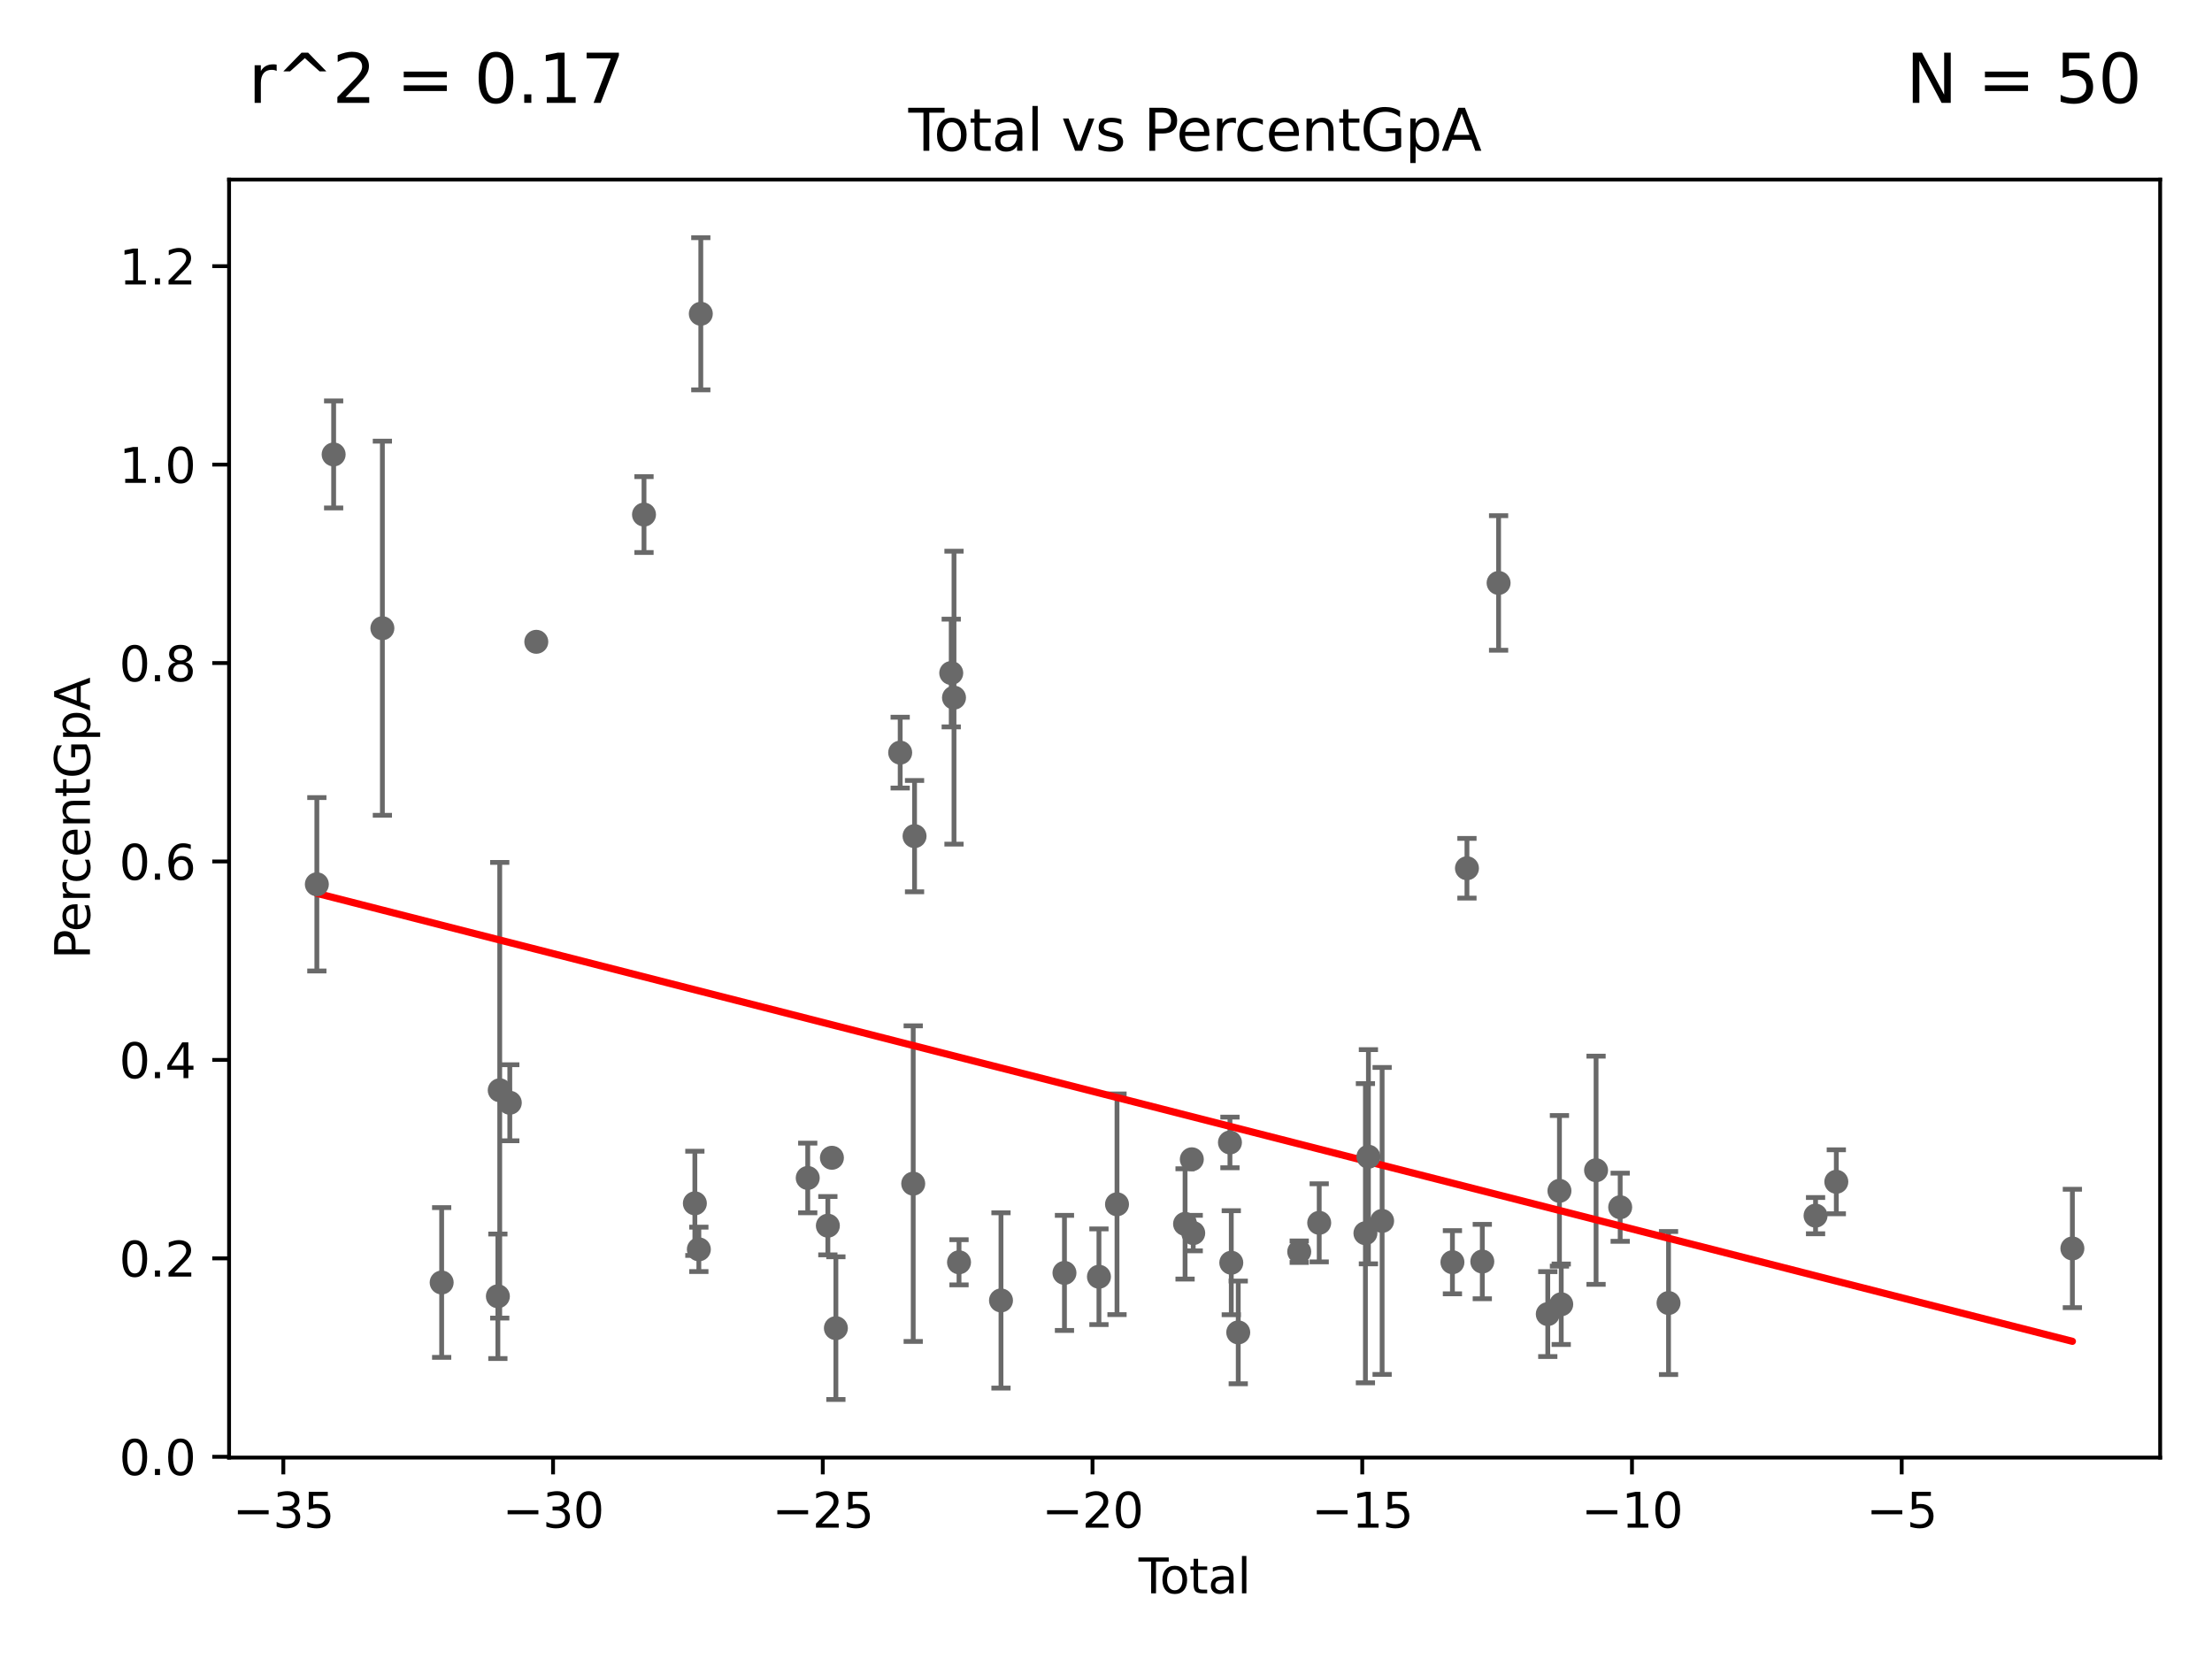 <?xml version="1.0" encoding="utf-8" standalone="no"?>
<!DOCTYPE svg PUBLIC "-//W3C//DTD SVG 1.1//EN"
  "http://www.w3.org/Graphics/SVG/1.1/DTD/svg11.dtd">
<svg xmlns:xlink="http://www.w3.org/1999/xlink" width="460.8pt" height="345.6pt" viewBox="0 0 460.8 345.6" xmlns="http://www.w3.org/2000/svg" version="1.1">
 <defs>
  <style type="text/css">*{stroke-linejoin: round; stroke-linecap: butt}</style>
 </defs>
 <g id="figure_1">
  <g id="patch_1">
   <path d="M 0 345.6 
L 460.8 345.6 
L 460.8 0 
L 0 0 
z
" style="fill: #ffffff"/>
  </g>
  <g id="axes_1">
   <g id="patch_2">
    <path d="M 47.72 303.64 
L 450 303.64 
L 450 37.411 
L 47.72 37.411 
z
" style="fill: #ffffff"/>
   </g>
   <g id="PathCollection_1">
    <defs>
     <path id="mdef4ebae3e" d="M 0 1.118 
C 0.297 1.118 0.581 1 0.791 0.791 
C 1 0.581 1.118 0.297 1.118 0 
C 1.118 -0.297 1 -0.581 0.791 -0.791 
C 0.581 -1 0.297 -1.118 0 -1.118 
C -0.297 -1.118 -0.581 -1 -0.791 -0.791 
C -1 -0.581 -1.118 -0.297 -1.118 0 
C -1.118 0.297 -1 0.581 -0.791 0.791 
C -0.581 1 -0.297 1.118 0 1.118 
z
" style="stroke: #696969"/>
    </defs>
    <g clip-path="url(#pac0cbb15b1)">
     <use xlink:href="#mdef4ebae3e" x="322.432" y="273.75" style="fill: #696969; stroke: #696969"/>
     <use xlink:href="#mdef4ebae3e" x="221.748" y="265.169" style="fill: #696969; stroke: #696969"/>
     <use xlink:href="#mdef4ebae3e" x="312.186" y="121.441" style="fill: #696969; stroke: #696969"/>
     <use xlink:href="#mdef4ebae3e" x="284.442" y="256.903" style="fill: #696969; stroke: #696969"/>
     <use xlink:href="#mdef4ebae3e" x="144.753" y="250.677" style="fill: #696969; stroke: #696969"/>
     <use xlink:href="#mdef4ebae3e" x="145.584" y="260.263" style="fill: #696969; stroke: #696969"/>
     <use xlink:href="#mdef4ebae3e" x="145.991" y="65.364" style="fill: #696969; stroke: #696969"/>
     <use xlink:href="#mdef4ebae3e" x="208.524" y="270.904" style="fill: #696969; stroke: #696969"/>
     <use xlink:href="#mdef4ebae3e" x="168.265" y="245.392" style="fill: #696969; stroke: #696969"/>
     <use xlink:href="#mdef4ebae3e" x="172.458" y="255.333" style="fill: #696969; stroke: #696969"/>
     <use xlink:href="#mdef4ebae3e" x="173.303" y="241.186" style="fill: #696969; stroke: #696969"/>
     <use xlink:href="#mdef4ebae3e" x="134.158" y="107.196" style="fill: #696969; stroke: #696969"/>
     <use xlink:href="#mdef4ebae3e" x="308.79" y="262.803" style="fill: #696969; stroke: #696969"/>
     <use xlink:href="#mdef4ebae3e" x="305.593" y="180.873" style="fill: #696969; stroke: #696969"/>
     <use xlink:href="#mdef4ebae3e" x="302.568" y="262.945" style="fill: #696969; stroke: #696969"/>
     <use xlink:href="#mdef4ebae3e" x="285.066" y="240.969" style="fill: #696969; stroke: #696969"/>
     <use xlink:href="#mdef4ebae3e" x="199.782" y="262.959" style="fill: #696969; stroke: #696969"/>
     <use xlink:href="#mdef4ebae3e" x="198.736" y="145.334" style="fill: #696969; stroke: #696969"/>
     <use xlink:href="#mdef4ebae3e" x="287.922" y="254.343" style="fill: #696969; stroke: #696969"/>
     <use xlink:href="#mdef4ebae3e" x="187.524" y="156.787" style="fill: #696969; stroke: #696969"/>
     <use xlink:href="#mdef4ebae3e" x="382.538" y="246.189" style="fill: #696969; stroke: #696969"/>
     <use xlink:href="#mdef4ebae3e" x="190.24" y="246.575" style="fill: #696969; stroke: #696969"/>
     <use xlink:href="#mdef4ebae3e" x="378.214" y="253.242" style="fill: #696969; stroke: #696969"/>
     <use xlink:href="#mdef4ebae3e" x="174.131" y="276.678" style="fill: #696969; stroke: #696969"/>
     <use xlink:href="#mdef4ebae3e" x="190.518" y="174.179" style="fill: #696969; stroke: #696969"/>
     <use xlink:href="#mdef4ebae3e" x="347.586" y="271.443" style="fill: #696969; stroke: #696969"/>
     <use xlink:href="#mdef4ebae3e" x="248.276" y="241.5" style="fill: #696969; stroke: #696969"/>
     <use xlink:href="#mdef4ebae3e" x="257.949" y="277.564" style="fill: #696969; stroke: #696969"/>
     <use xlink:href="#mdef4ebae3e" x="324.862" y="248.076" style="fill: #696969; stroke: #696969"/>
     <use xlink:href="#mdef4ebae3e" x="256.499" y="263.048" style="fill: #696969; stroke: #696969"/>
     <use xlink:href="#mdef4ebae3e" x="256.221" y="237.994" style="fill: #696969; stroke: #696969"/>
     <use xlink:href="#mdef4ebae3e" x="431.715" y="260.076" style="fill: #696969; stroke: #696969"/>
     <use xlink:href="#mdef4ebae3e" x="325.234" y="271.701" style="fill: #696969; stroke: #696969"/>
     <use xlink:href="#mdef4ebae3e" x="332.49" y="243.784" style="fill: #696969; stroke: #696969"/>
     <use xlink:href="#mdef4ebae3e" x="248.571" y="256.878" style="fill: #696969; stroke: #696969"/>
     <use xlink:href="#mdef4ebae3e" x="66.005" y="184.212" style="fill: #696969; stroke: #696969"/>
     <use xlink:href="#mdef4ebae3e" x="69.504" y="94.67" style="fill: #696969; stroke: #696969"/>
     <use xlink:href="#mdef4ebae3e" x="228.931" y="265.968" style="fill: #696969; stroke: #696969"/>
     <use xlink:href="#mdef4ebae3e" x="198.16" y="140.203" style="fill: #696969; stroke: #696969"/>
     <use xlink:href="#mdef4ebae3e" x="246.872" y="254.963" style="fill: #696969; stroke: #696969"/>
     <use xlink:href="#mdef4ebae3e" x="92.007" y="267.169" style="fill: #696969; stroke: #696969"/>
     <use xlink:href="#mdef4ebae3e" x="270.653" y="260.752" style="fill: #696969; stroke: #696969"/>
     <use xlink:href="#mdef4ebae3e" x="103.717" y="270.041" style="fill: #696969; stroke: #696969"/>
     <use xlink:href="#mdef4ebae3e" x="104.104" y="227.122" style="fill: #696969; stroke: #696969"/>
     <use xlink:href="#mdef4ebae3e" x="106.199" y="229.725" style="fill: #696969; stroke: #696969"/>
     <use xlink:href="#mdef4ebae3e" x="111.72" y="133.699" style="fill: #696969; stroke: #696969"/>
     <use xlink:href="#mdef4ebae3e" x="232.693" y="250.875" style="fill: #696969; stroke: #696969"/>
     <use xlink:href="#mdef4ebae3e" x="274.815" y="254.737" style="fill: #696969; stroke: #696969"/>
     <use xlink:href="#mdef4ebae3e" x="337.514" y="251.489" style="fill: #696969; stroke: #696969"/>
     <use xlink:href="#mdef4ebae3e" x="79.657" y="130.869" style="fill: #696969; stroke: #696969"/>
    </g>
   </g>
   <g id="matplotlib.axis_1">
    <g id="xtick_1">
     <g id="line2d_1">
      <defs>
       <path id="m2ced46c4ae" d="M 0 0 
L 0 3.5 
" style="stroke: #000000; stroke-width: 0.8"/>
      </defs>
      <g>
       <use xlink:href="#m2ced46c4ae" x="59.022" y="303.64" style="stroke: #000000; stroke-width: 0.8"/>
      </g>
     </g>
     <g id="text_1">
      <!-- −35 -->
      <g transform="translate(48.47 318.238)scale(0.1 -0.1)">
       <defs>
        <path id="DejaVuSans-2212" d="M 678 2272 
L 4684 2272 
L 4684 1741 
L 678 1741 
L 678 2272 
z
" transform="scale(0.016)"/>
        <path id="DejaVuSans-33" d="M 2597 2516 
Q 3050 2419 3304 2112 
Q 3559 1806 3559 1356 
Q 3559 666 3084 287 
Q 2609 -91 1734 -91 
Q 1441 -91 1130 -33 
Q 819 25 488 141 
L 488 750 
Q 750 597 1062 519 
Q 1375 441 1716 441 
Q 2309 441 2620 675 
Q 2931 909 2931 1356 
Q 2931 1769 2642 2001 
Q 2353 2234 1838 2234 
L 1294 2234 
L 1294 2753 
L 1863 2753 
Q 2328 2753 2575 2939 
Q 2822 3125 2822 3475 
Q 2822 3834 2567 4026 
Q 2313 4219 1838 4219 
Q 1578 4219 1281 4162 
Q 984 4106 628 3988 
L 628 4550 
Q 988 4650 1302 4700 
Q 1616 4750 1894 4750 
Q 2613 4750 3031 4423 
Q 3450 4097 3450 3541 
Q 3450 3153 3228 2886 
Q 3006 2619 2597 2516 
z
" transform="scale(0.016)"/>
        <path id="DejaVuSans-35" d="M 691 4666 
L 3169 4666 
L 3169 4134 
L 1269 4134 
L 1269 2991 
Q 1406 3038 1543 3061 
Q 1681 3084 1819 3084 
Q 2600 3084 3056 2656 
Q 3513 2228 3513 1497 
Q 3513 744 3044 326 
Q 2575 -91 1722 -91 
Q 1428 -91 1123 -41 
Q 819 9 494 109 
L 494 744 
Q 775 591 1075 516 
Q 1375 441 1709 441 
Q 2250 441 2565 725 
Q 2881 1009 2881 1497 
Q 2881 1984 2565 2268 
Q 2250 2553 1709 2553 
Q 1456 2553 1204 2497 
Q 953 2441 691 2322 
L 691 4666 
z
" transform="scale(0.016)"/>
       </defs>
       <use xlink:href="#DejaVuSans-2212"/>
       <use xlink:href="#DejaVuSans-33" x="83.789"/>
       <use xlink:href="#DejaVuSans-35" x="147.412"/>
      </g>
     </g>
    </g>
    <g id="xtick_2">
     <g id="line2d_2">
      <g>
       <use xlink:href="#m2ced46c4ae" x="115.212" y="303.64" style="stroke: #000000; stroke-width: 0.8"/>
      </g>
     </g>
     <g id="text_2">
      <!-- −30 -->
      <g transform="translate(104.66 318.238)scale(0.1 -0.1)">
       <defs>
        <path id="DejaVuSans-30" d="M 2034 4250 
Q 1547 4250 1301 3770 
Q 1056 3291 1056 2328 
Q 1056 1369 1301 889 
Q 1547 409 2034 409 
Q 2525 409 2770 889 
Q 3016 1369 3016 2328 
Q 3016 3291 2770 3770 
Q 2525 4250 2034 4250 
z
M 2034 4750 
Q 2819 4750 3233 4129 
Q 3647 3509 3647 2328 
Q 3647 1150 3233 529 
Q 2819 -91 2034 -91 
Q 1250 -91 836 529 
Q 422 1150 422 2328 
Q 422 3509 836 4129 
Q 1250 4750 2034 4750 
z
" transform="scale(0.016)"/>
       </defs>
       <use xlink:href="#DejaVuSans-2212"/>
       <use xlink:href="#DejaVuSans-33" x="83.789"/>
       <use xlink:href="#DejaVuSans-30" x="147.412"/>
      </g>
     </g>
    </g>
    <g id="xtick_3">
     <g id="line2d_3">
      <g>
       <use xlink:href="#m2ced46c4ae" x="171.402" y="303.64" style="stroke: #000000; stroke-width: 0.8"/>
      </g>
     </g>
     <g id="text_3">
      <!-- −25 -->
      <g transform="translate(160.85 318.238)scale(0.1 -0.1)">
       <defs>
        <path id="DejaVuSans-32" d="M 1228 531 
L 3431 531 
L 3431 0 
L 469 0 
L 469 531 
Q 828 903 1448 1529 
Q 2069 2156 2228 2338 
Q 2531 2678 2651 2914 
Q 2772 3150 2772 3378 
Q 2772 3750 2511 3984 
Q 2250 4219 1831 4219 
Q 1534 4219 1204 4116 
Q 875 4013 500 3803 
L 500 4441 
Q 881 4594 1212 4672 
Q 1544 4750 1819 4750 
Q 2544 4750 2975 4387 
Q 3406 4025 3406 3419 
Q 3406 3131 3298 2873 
Q 3191 2616 2906 2266 
Q 2828 2175 2409 1742 
Q 1991 1309 1228 531 
z
" transform="scale(0.016)"/>
       </defs>
       <use xlink:href="#DejaVuSans-2212"/>
       <use xlink:href="#DejaVuSans-32" x="83.789"/>
       <use xlink:href="#DejaVuSans-35" x="147.412"/>
      </g>
     </g>
    </g>
    <g id="xtick_4">
     <g id="line2d_4">
      <g>
       <use xlink:href="#m2ced46c4ae" x="227.592" y="303.64" style="stroke: #000000; stroke-width: 0.8"/>
      </g>
     </g>
     <g id="text_4">
      <!-- −20 -->
      <g transform="translate(217.039 318.238)scale(0.1 -0.1)">
       <use xlink:href="#DejaVuSans-2212"/>
       <use xlink:href="#DejaVuSans-32" x="83.789"/>
       <use xlink:href="#DejaVuSans-30" x="147.412"/>
      </g>
     </g>
    </g>
    <g id="xtick_5">
     <g id="line2d_5">
      <g>
       <use xlink:href="#m2ced46c4ae" x="283.782" y="303.64" style="stroke: #000000; stroke-width: 0.8"/>
      </g>
     </g>
     <g id="text_5">
      <!-- −15 -->
      <g transform="translate(273.229 318.238)scale(0.1 -0.1)">
       <defs>
        <path id="DejaVuSans-31" d="M 794 531 
L 1825 531 
L 1825 4091 
L 703 3866 
L 703 4441 
L 1819 4666 
L 2450 4666 
L 2450 531 
L 3481 531 
L 3481 0 
L 794 0 
L 794 531 
z
" transform="scale(0.016)"/>
       </defs>
       <use xlink:href="#DejaVuSans-2212"/>
       <use xlink:href="#DejaVuSans-31" x="83.789"/>
       <use xlink:href="#DejaVuSans-35" x="147.412"/>
      </g>
     </g>
    </g>
    <g id="xtick_6">
     <g id="line2d_6">
      <g>
       <use xlink:href="#m2ced46c4ae" x="339.972" y="303.64" style="stroke: #000000; stroke-width: 0.8"/>
      </g>
     </g>
     <g id="text_6">
      <!-- −10 -->
      <g transform="translate(329.419 318.238)scale(0.1 -0.1)">
       <use xlink:href="#DejaVuSans-2212"/>
       <use xlink:href="#DejaVuSans-31" x="83.789"/>
       <use xlink:href="#DejaVuSans-30" x="147.412"/>
      </g>
     </g>
    </g>
    <g id="xtick_7">
     <g id="line2d_7">
      <g>
       <use xlink:href="#m2ced46c4ae" x="396.161" y="303.64" style="stroke: #000000; stroke-width: 0.8"/>
      </g>
     </g>
     <g id="text_7">
      <!-- −5 -->
      <g transform="translate(388.79 318.238)scale(0.1 -0.1)">
       <use xlink:href="#DejaVuSans-2212"/>
       <use xlink:href="#DejaVuSans-35" x="83.789"/>
      </g>
     </g>
    </g>
    <g id="text_8">
     <!-- Total -->
     <g transform="translate(237.183 331.917)scale(0.1 -0.1)">
      <defs>
       <path id="DejaVuSans-54" d="M -19 4666 
L 3928 4666 
L 3928 4134 
L 2272 4134 
L 2272 0 
L 1638 0 
L 1638 4134 
L -19 4134 
L -19 4666 
z
" transform="scale(0.016)"/>
       <path id="DejaVuSans-6f" d="M 1959 3097 
Q 1497 3097 1228 2736 
Q 959 2375 959 1747 
Q 959 1119 1226 758 
Q 1494 397 1959 397 
Q 2419 397 2687 759 
Q 2956 1122 2956 1747 
Q 2956 2369 2687 2733 
Q 2419 3097 1959 3097 
z
M 1959 3584 
Q 2709 3584 3137 3096 
Q 3566 2609 3566 1747 
Q 3566 888 3137 398 
Q 2709 -91 1959 -91 
Q 1206 -91 779 398 
Q 353 888 353 1747 
Q 353 2609 779 3096 
Q 1206 3584 1959 3584 
z
" transform="scale(0.016)"/>
       <path id="DejaVuSans-74" d="M 1172 4494 
L 1172 3500 
L 2356 3500 
L 2356 3053 
L 1172 3053 
L 1172 1153 
Q 1172 725 1289 603 
Q 1406 481 1766 481 
L 2356 481 
L 2356 0 
L 1766 0 
Q 1100 0 847 248 
Q 594 497 594 1153 
L 594 3053 
L 172 3053 
L 172 3500 
L 594 3500 
L 594 4494 
L 1172 4494 
z
" transform="scale(0.016)"/>
       <path id="DejaVuSans-61" d="M 2194 1759 
Q 1497 1759 1228 1600 
Q 959 1441 959 1056 
Q 959 750 1161 570 
Q 1363 391 1709 391 
Q 2188 391 2477 730 
Q 2766 1069 2766 1631 
L 2766 1759 
L 2194 1759 
z
M 3341 1997 
L 3341 0 
L 2766 0 
L 2766 531 
Q 2569 213 2275 61 
Q 1981 -91 1556 -91 
Q 1019 -91 701 211 
Q 384 513 384 1019 
Q 384 1609 779 1909 
Q 1175 2209 1959 2209 
L 2766 2209 
L 2766 2266 
Q 2766 2663 2505 2880 
Q 2244 3097 1772 3097 
Q 1472 3097 1187 3025 
Q 903 2953 641 2809 
L 641 3341 
Q 956 3463 1253 3523 
Q 1550 3584 1831 3584 
Q 2591 3584 2966 3190 
Q 3341 2797 3341 1997 
z
" transform="scale(0.016)"/>
       <path id="DejaVuSans-6c" d="M 603 4863 
L 1178 4863 
L 1178 0 
L 603 0 
L 603 4863 
z
" transform="scale(0.016)"/>
      </defs>
      <use xlink:href="#DejaVuSans-54"/>
      <use xlink:href="#DejaVuSans-6f" x="44.084"/>
      <use xlink:href="#DejaVuSans-74" x="105.266"/>
      <use xlink:href="#DejaVuSans-61" x="144.475"/>
      <use xlink:href="#DejaVuSans-6c" x="205.754"/>
     </g>
    </g>
   </g>
   <g id="matplotlib.axis_2">
    <g id="ytick_1">
     <g id="line2d_8">
      <defs>
       <path id="ma27182546b" d="M 0 0 
L -3.5 0 
" style="stroke: #000000; stroke-width: 0.8"/>
      </defs>
      <g>
       <use xlink:href="#ma27182546b" x="47.72" y="303.477" style="stroke: #000000; stroke-width: 0.8"/>
      </g>
     </g>
     <g id="text_9">
      <!-- 0.0 -->
      <g transform="translate(24.817 307.276)scale(0.1 -0.1)">
       <defs>
        <path id="DejaVuSans-2e" d="M 684 794 
L 1344 794 
L 1344 0 
L 684 0 
L 684 794 
z
" transform="scale(0.016)"/>
       </defs>
       <use xlink:href="#DejaVuSans-30"/>
       <use xlink:href="#DejaVuSans-2e" x="63.623"/>
       <use xlink:href="#DejaVuSans-30" x="95.41"/>
      </g>
     </g>
    </g>
    <g id="ytick_2">
     <g id="line2d_9">
      <g>
       <use xlink:href="#ma27182546b" x="47.72" y="262.139" style="stroke: #000000; stroke-width: 0.8"/>
      </g>
     </g>
     <g id="text_10">
      <!-- 0.2 -->
      <g transform="translate(24.817 265.939)scale(0.1 -0.1)">
       <use xlink:href="#DejaVuSans-30"/>
       <use xlink:href="#DejaVuSans-2e" x="63.623"/>
       <use xlink:href="#DejaVuSans-32" x="95.41"/>
      </g>
     </g>
    </g>
    <g id="ytick_3">
     <g id="line2d_10">
      <g>
       <use xlink:href="#ma27182546b" x="47.72" y="220.802" style="stroke: #000000; stroke-width: 0.8"/>
      </g>
     </g>
     <g id="text_11">
      <!-- 0.4 -->
      <g transform="translate(24.817 224.601)scale(0.1 -0.1)">
       <defs>
        <path id="DejaVuSans-34" d="M 2419 4116 
L 825 1625 
L 2419 1625 
L 2419 4116 
z
M 2253 4666 
L 3047 4666 
L 3047 1625 
L 3713 1625 
L 3713 1100 
L 3047 1100 
L 3047 0 
L 2419 0 
L 2419 1100 
L 313 1100 
L 313 1709 
L 2253 4666 
z
" transform="scale(0.016)"/>
       </defs>
       <use xlink:href="#DejaVuSans-30"/>
       <use xlink:href="#DejaVuSans-2e" x="63.623"/>
       <use xlink:href="#DejaVuSans-34" x="95.41"/>
      </g>
     </g>
    </g>
    <g id="ytick_4">
     <g id="line2d_11">
      <g>
       <use xlink:href="#ma27182546b" x="47.72" y="179.465" style="stroke: #000000; stroke-width: 0.8"/>
      </g>
     </g>
     <g id="text_12">
      <!-- 0.6 -->
      <g transform="translate(24.817 183.264)scale(0.1 -0.1)">
       <defs>
        <path id="DejaVuSans-36" d="M 2113 2584 
Q 1688 2584 1439 2293 
Q 1191 2003 1191 1497 
Q 1191 994 1439 701 
Q 1688 409 2113 409 
Q 2538 409 2786 701 
Q 3034 994 3034 1497 
Q 3034 2003 2786 2293 
Q 2538 2584 2113 2584 
z
M 3366 4563 
L 3366 3988 
Q 3128 4100 2886 4159 
Q 2644 4219 2406 4219 
Q 1781 4219 1451 3797 
Q 1122 3375 1075 2522 
Q 1259 2794 1537 2939 
Q 1816 3084 2150 3084 
Q 2853 3084 3261 2657 
Q 3669 2231 3669 1497 
Q 3669 778 3244 343 
Q 2819 -91 2113 -91 
Q 1303 -91 875 529 
Q 447 1150 447 2328 
Q 447 3434 972 4092 
Q 1497 4750 2381 4750 
Q 2619 4750 2861 4703 
Q 3103 4656 3366 4563 
z
" transform="scale(0.016)"/>
       </defs>
       <use xlink:href="#DejaVuSans-30"/>
       <use xlink:href="#DejaVuSans-2e" x="63.623"/>
       <use xlink:href="#DejaVuSans-36" x="95.41"/>
      </g>
     </g>
    </g>
    <g id="ytick_5">
     <g id="line2d_12">
      <g>
       <use xlink:href="#ma27182546b" x="47.72" y="138.127" style="stroke: #000000; stroke-width: 0.8"/>
      </g>
     </g>
     <g id="text_13">
      <!-- 0.8 -->
      <g transform="translate(24.817 141.926)scale(0.1 -0.1)">
       <defs>
        <path id="DejaVuSans-38" d="M 2034 2216 
Q 1584 2216 1326 1975 
Q 1069 1734 1069 1313 
Q 1069 891 1326 650 
Q 1584 409 2034 409 
Q 2484 409 2743 651 
Q 3003 894 3003 1313 
Q 3003 1734 2745 1975 
Q 2488 2216 2034 2216 
z
M 1403 2484 
Q 997 2584 770 2862 
Q 544 3141 544 3541 
Q 544 4100 942 4425 
Q 1341 4750 2034 4750 
Q 2731 4750 3128 4425 
Q 3525 4100 3525 3541 
Q 3525 3141 3298 2862 
Q 3072 2584 2669 2484 
Q 3125 2378 3379 2068 
Q 3634 1759 3634 1313 
Q 3634 634 3220 271 
Q 2806 -91 2034 -91 
Q 1263 -91 848 271 
Q 434 634 434 1313 
Q 434 1759 690 2068 
Q 947 2378 1403 2484 
z
M 1172 3481 
Q 1172 3119 1398 2916 
Q 1625 2713 2034 2713 
Q 2441 2713 2670 2916 
Q 2900 3119 2900 3481 
Q 2900 3844 2670 4047 
Q 2441 4250 2034 4250 
Q 1625 4250 1398 4047 
Q 1172 3844 1172 3481 
z
" transform="scale(0.016)"/>
       </defs>
       <use xlink:href="#DejaVuSans-30"/>
       <use xlink:href="#DejaVuSans-2e" x="63.623"/>
       <use xlink:href="#DejaVuSans-38" x="95.41"/>
      </g>
     </g>
    </g>
    <g id="ytick_6">
     <g id="line2d_13">
      <g>
       <use xlink:href="#ma27182546b" x="47.72" y="96.79" style="stroke: #000000; stroke-width: 0.8"/>
      </g>
     </g>
     <g id="text_14">
      <!-- 1.0 -->
      <g transform="translate(24.817 100.589)scale(0.1 -0.1)">
       <use xlink:href="#DejaVuSans-31"/>
       <use xlink:href="#DejaVuSans-2e" x="63.623"/>
       <use xlink:href="#DejaVuSans-30" x="95.41"/>
      </g>
     </g>
    </g>
    <g id="ytick_7">
     <g id="line2d_14">
      <g>
       <use xlink:href="#ma27182546b" x="47.72" y="55.452" style="stroke: #000000; stroke-width: 0.8"/>
      </g>
     </g>
     <g id="text_15">
      <!-- 1.2 -->
      <g transform="translate(24.817 59.251)scale(0.1 -0.1)">
       <use xlink:href="#DejaVuSans-31"/>
       <use xlink:href="#DejaVuSans-2e" x="63.623"/>
       <use xlink:href="#DejaVuSans-32" x="95.41"/>
      </g>
     </g>
    </g>
    <g id="text_16">
     <!-- PercentGpA -->
     <g transform="translate(18.737 199.802)rotate(-90)scale(0.1 -0.1)">
      <defs>
       <path id="DejaVuSans-50" d="M 1259 4147 
L 1259 2394 
L 2053 2394 
Q 2494 2394 2734 2622 
Q 2975 2850 2975 3272 
Q 2975 3691 2734 3919 
Q 2494 4147 2053 4147 
L 1259 4147 
z
M 628 4666 
L 2053 4666 
Q 2838 4666 3239 4311 
Q 3641 3956 3641 3272 
Q 3641 2581 3239 2228 
Q 2838 1875 2053 1875 
L 1259 1875 
L 1259 0 
L 628 0 
L 628 4666 
z
" transform="scale(0.016)"/>
       <path id="DejaVuSans-65" d="M 3597 1894 
L 3597 1613 
L 953 1613 
Q 991 1019 1311 708 
Q 1631 397 2203 397 
Q 2534 397 2845 478 
Q 3156 559 3463 722 
L 3463 178 
Q 3153 47 2828 -22 
Q 2503 -91 2169 -91 
Q 1331 -91 842 396 
Q 353 884 353 1716 
Q 353 2575 817 3079 
Q 1281 3584 2069 3584 
Q 2775 3584 3186 3129 
Q 3597 2675 3597 1894 
z
M 3022 2063 
Q 3016 2534 2758 2815 
Q 2500 3097 2075 3097 
Q 1594 3097 1305 2825 
Q 1016 2553 972 2059 
L 3022 2063 
z
" transform="scale(0.016)"/>
       <path id="DejaVuSans-72" d="M 2631 2963 
Q 2534 3019 2420 3045 
Q 2306 3072 2169 3072 
Q 1681 3072 1420 2755 
Q 1159 2438 1159 1844 
L 1159 0 
L 581 0 
L 581 3500 
L 1159 3500 
L 1159 2956 
Q 1341 3275 1631 3429 
Q 1922 3584 2338 3584 
Q 2397 3584 2469 3576 
Q 2541 3569 2628 3553 
L 2631 2963 
z
" transform="scale(0.016)"/>
       <path id="DejaVuSans-63" d="M 3122 3366 
L 3122 2828 
Q 2878 2963 2633 3030 
Q 2388 3097 2138 3097 
Q 1578 3097 1268 2742 
Q 959 2388 959 1747 
Q 959 1106 1268 751 
Q 1578 397 2138 397 
Q 2388 397 2633 464 
Q 2878 531 3122 666 
L 3122 134 
Q 2881 22 2623 -34 
Q 2366 -91 2075 -91 
Q 1284 -91 818 406 
Q 353 903 353 1747 
Q 353 2603 823 3093 
Q 1294 3584 2113 3584 
Q 2378 3584 2631 3529 
Q 2884 3475 3122 3366 
z
" transform="scale(0.016)"/>
       <path id="DejaVuSans-6e" d="M 3513 2113 
L 3513 0 
L 2938 0 
L 2938 2094 
Q 2938 2591 2744 2837 
Q 2550 3084 2163 3084 
Q 1697 3084 1428 2787 
Q 1159 2491 1159 1978 
L 1159 0 
L 581 0 
L 581 3500 
L 1159 3500 
L 1159 2956 
Q 1366 3272 1645 3428 
Q 1925 3584 2291 3584 
Q 2894 3584 3203 3211 
Q 3513 2838 3513 2113 
z
" transform="scale(0.016)"/>
       <path id="DejaVuSans-47" d="M 3809 666 
L 3809 1919 
L 2778 1919 
L 2778 2438 
L 4434 2438 
L 4434 434 
Q 4069 175 3628 42 
Q 3188 -91 2688 -91 
Q 1594 -91 976 548 
Q 359 1188 359 2328 
Q 359 3472 976 4111 
Q 1594 4750 2688 4750 
Q 3144 4750 3555 4637 
Q 3966 4525 4313 4306 
L 4313 3634 
Q 3963 3931 3569 4081 
Q 3175 4231 2741 4231 
Q 1884 4231 1454 3753 
Q 1025 3275 1025 2328 
Q 1025 1384 1454 906 
Q 1884 428 2741 428 
Q 3075 428 3337 486 
Q 3600 544 3809 666 
z
" transform="scale(0.016)"/>
       <path id="DejaVuSans-70" d="M 1159 525 
L 1159 -1331 
L 581 -1331 
L 581 3500 
L 1159 3500 
L 1159 2969 
Q 1341 3281 1617 3432 
Q 1894 3584 2278 3584 
Q 2916 3584 3314 3078 
Q 3713 2572 3713 1747 
Q 3713 922 3314 415 
Q 2916 -91 2278 -91 
Q 1894 -91 1617 61 
Q 1341 213 1159 525 
z
M 3116 1747 
Q 3116 2381 2855 2742 
Q 2594 3103 2138 3103 
Q 1681 3103 1420 2742 
Q 1159 2381 1159 1747 
Q 1159 1113 1420 752 
Q 1681 391 2138 391 
Q 2594 391 2855 752 
Q 3116 1113 3116 1747 
z
" transform="scale(0.016)"/>
       <path id="DejaVuSans-41" d="M 2188 4044 
L 1331 1722 
L 3047 1722 
L 2188 4044 
z
M 1831 4666 
L 2547 4666 
L 4325 0 
L 3669 0 
L 3244 1197 
L 1141 1197 
L 716 0 
L 50 0 
L 1831 4666 
z
" transform="scale(0.016)"/>
      </defs>
      <use xlink:href="#DejaVuSans-50"/>
      <use xlink:href="#DejaVuSans-65" x="56.678"/>
      <use xlink:href="#DejaVuSans-72" x="118.201"/>
      <use xlink:href="#DejaVuSans-63" x="157.064"/>
      <use xlink:href="#DejaVuSans-65" x="212.045"/>
      <use xlink:href="#DejaVuSans-6e" x="273.568"/>
      <use xlink:href="#DejaVuSans-74" x="336.947"/>
      <use xlink:href="#DejaVuSans-47" x="376.156"/>
      <use xlink:href="#DejaVuSans-70" x="453.646"/>
      <use xlink:href="#DejaVuSans-41" x="517.123"/>
     </g>
    </g>
   </g>
   <g id="LineCollection_1">
    <path d="M 322.432 282.594 
L 322.432 264.906 
" clip-path="url(#pac0cbb15b1)" style="fill: none; stroke: #696969"/>
    <path d="M 221.748 277.156 
L 221.748 253.182 
" clip-path="url(#pac0cbb15b1)" style="fill: none; stroke: #696969"/>
    <path d="M 312.186 135.454 
L 312.186 107.429 
" clip-path="url(#pac0cbb15b1)" style="fill: none; stroke: #696969"/>
    <path d="M 284.442 288.066 
L 284.442 225.74 
" clip-path="url(#pac0cbb15b1)" style="fill: none; stroke: #696969"/>
    <path d="M 144.753 261.534 
L 144.753 239.819 
" clip-path="url(#pac0cbb15b1)" style="fill: none; stroke: #696969"/>
    <path d="M 145.584 264.886 
L 145.584 255.641 
" clip-path="url(#pac0cbb15b1)" style="fill: none; stroke: #696969"/>
    <path d="M 145.991 81.216 
L 145.991 49.513 
" clip-path="url(#pac0cbb15b1)" style="fill: none; stroke: #696969"/>
    <path d="M 208.524 289.162 
L 208.524 252.646 
" clip-path="url(#pac0cbb15b1)" style="fill: none; stroke: #696969"/>
    <path d="M 168.265 252.648 
L 168.265 238.135 
" clip-path="url(#pac0cbb15b1)" style="fill: none; stroke: #696969"/>
    <path d="M 172.458 261.409 
L 172.458 249.257 
" clip-path="url(#pac0cbb15b1)" style="fill: none; stroke: #696969"/>
    <path d="M 173.303 242.153 
L 173.303 240.218 
" clip-path="url(#pac0cbb15b1)" style="fill: none; stroke: #696969"/>
    <path d="M 134.158 115.098 
L 134.158 99.294 
" clip-path="url(#pac0cbb15b1)" style="fill: none; stroke: #696969"/>
    <path d="M 308.79 270.548 
L 308.79 255.058 
" clip-path="url(#pac0cbb15b1)" style="fill: none; stroke: #696969"/>
    <path d="M 305.593 187.09 
L 305.593 174.656 
" clip-path="url(#pac0cbb15b1)" style="fill: none; stroke: #696969"/>
    <path d="M 302.568 269.524 
L 302.568 256.365 
" clip-path="url(#pac0cbb15b1)" style="fill: none; stroke: #696969"/>
    <path d="M 285.066 263.281 
L 285.066 218.657 
" clip-path="url(#pac0cbb15b1)" style="fill: none; stroke: #696969"/>
    <path d="M 199.782 267.667 
L 199.782 258.251 
" clip-path="url(#pac0cbb15b1)" style="fill: none; stroke: #696969"/>
    <path d="M 198.736 175.847 
L 198.736 114.821 
" clip-path="url(#pac0cbb15b1)" style="fill: none; stroke: #696969"/>
    <path d="M 287.922 286.32 
L 287.922 222.367 
" clip-path="url(#pac0cbb15b1)" style="fill: none; stroke: #696969"/>
    <path d="M 187.524 164.164 
L 187.524 149.41 
" clip-path="url(#pac0cbb15b1)" style="fill: none; stroke: #696969"/>
    <path d="M 382.538 252.852 
L 382.538 239.526 
" clip-path="url(#pac0cbb15b1)" style="fill: none; stroke: #696969"/>
    <path d="M 190.24 279.447 
L 190.24 213.702 
" clip-path="url(#pac0cbb15b1)" style="fill: none; stroke: #696969"/>
    <path d="M 378.214 257.017 
L 378.214 249.467 
" clip-path="url(#pac0cbb15b1)" style="fill: none; stroke: #696969"/>
    <path d="M 174.131 291.539 
L 174.131 261.817 
" clip-path="url(#pac0cbb15b1)" style="fill: none; stroke: #696969"/>
    <path d="M 190.518 185.773 
L 190.518 162.586 
" clip-path="url(#pac0cbb15b1)" style="fill: none; stroke: #696969"/>
    <path d="M 347.586 286.34 
L 347.586 256.547 
" clip-path="url(#pac0cbb15b1)" style="fill: none; stroke: #696969"/>
    <path d="M 248.276 242.226 
L 248.276 240.773 
" clip-path="url(#pac0cbb15b1)" style="fill: none; stroke: #696969"/>
    <path d="M 257.949 288.264 
L 257.949 266.863 
" clip-path="url(#pac0cbb15b1)" style="fill: none; stroke: #696969"/>
    <path d="M 324.862 263.763 
L 324.862 232.388 
" clip-path="url(#pac0cbb15b1)" style="fill: none; stroke: #696969"/>
    <path d="M 256.499 273.883 
L 256.499 252.213 
" clip-path="url(#pac0cbb15b1)" style="fill: none; stroke: #696969"/>
    <path d="M 256.221 243.267 
L 256.221 232.72 
" clip-path="url(#pac0cbb15b1)" style="fill: none; stroke: #696969"/>
    <path d="M 431.715 272.408 
L 431.715 247.744 
" clip-path="url(#pac0cbb15b1)" style="fill: none; stroke: #696969"/>
    <path d="M 325.234 280.082 
L 325.234 263.32 
" clip-path="url(#pac0cbb15b1)" style="fill: none; stroke: #696969"/>
    <path d="M 332.49 267.553 
L 332.49 220.015 
" clip-path="url(#pac0cbb15b1)" style="fill: none; stroke: #696969"/>
    <path d="M 248.571 260.577 
L 248.571 253.178 
" clip-path="url(#pac0cbb15b1)" style="fill: none; stroke: #696969"/>
    <path d="M 66.005 202.273 
L 66.005 166.152 
" clip-path="url(#pac0cbb15b1)" style="fill: none; stroke: #696969"/>
    <path d="M 69.504 105.818 
L 69.504 83.522 
" clip-path="url(#pac0cbb15b1)" style="fill: none; stroke: #696969"/>
    <path d="M 228.931 275.933 
L 228.931 256.004 
" clip-path="url(#pac0cbb15b1)" style="fill: none; stroke: #696969"/>
    <path d="M 198.16 151.424 
L 198.16 128.981 
" clip-path="url(#pac0cbb15b1)" style="fill: none; stroke: #696969"/>
    <path d="M 246.872 266.452 
L 246.872 243.473 
" clip-path="url(#pac0cbb15b1)" style="fill: none; stroke: #696969"/>
    <path d="M 92.007 282.769 
L 92.007 251.569 
" clip-path="url(#pac0cbb15b1)" style="fill: none; stroke: #696969"/>
    <path d="M 270.653 262.989 
L 270.653 258.515 
" clip-path="url(#pac0cbb15b1)" style="fill: none; stroke: #696969"/>
    <path d="M 103.717 283.009 
L 103.717 257.073 
" clip-path="url(#pac0cbb15b1)" style="fill: none; stroke: #696969"/>
    <path d="M 104.104 274.583 
L 104.104 179.66 
" clip-path="url(#pac0cbb15b1)" style="fill: none; stroke: #696969"/>
    <path d="M 106.199 237.645 
L 106.199 221.804 
" clip-path="url(#pac0cbb15b1)" style="fill: none; stroke: #696969"/>
    <path d="M 111.72 134.418 
L 111.72 132.98 
" clip-path="url(#pac0cbb15b1)" style="fill: none; stroke: #696969"/>
    <path d="M 232.693 273.86 
L 232.693 227.889 
" clip-path="url(#pac0cbb15b1)" style="fill: none; stroke: #696969"/>
    <path d="M 274.815 262.87 
L 274.815 246.603 
" clip-path="url(#pac0cbb15b1)" style="fill: none; stroke: #696969"/>
    <path d="M 337.514 258.589 
L 337.514 244.389 
" clip-path="url(#pac0cbb15b1)" style="fill: none; stroke: #696969"/>
    <path d="M 79.657 169.836 
L 79.657 91.903 
" clip-path="url(#pac0cbb15b1)" style="fill: none; stroke: #696969"/>
   </g>
   <g id="line2d_15">
    <defs>
     <path id="m18e6be41bc" d="M 2 0 
L -2 -0 
" style="stroke: #696969"/>
    </defs>
    <g clip-path="url(#pac0cbb15b1)">
     <use xlink:href="#m18e6be41bc" x="322.432" y="282.594" style="fill: #696969; stroke: #696969"/>
     <use xlink:href="#m18e6be41bc" x="221.748" y="277.156" style="fill: #696969; stroke: #696969"/>
     <use xlink:href="#m18e6be41bc" x="312.186" y="135.454" style="fill: #696969; stroke: #696969"/>
     <use xlink:href="#m18e6be41bc" x="284.442" y="288.066" style="fill: #696969; stroke: #696969"/>
     <use xlink:href="#m18e6be41bc" x="144.753" y="261.534" style="fill: #696969; stroke: #696969"/>
     <use xlink:href="#m18e6be41bc" x="145.584" y="264.886" style="fill: #696969; stroke: #696969"/>
     <use xlink:href="#m18e6be41bc" x="145.991" y="81.216" style="fill: #696969; stroke: #696969"/>
     <use xlink:href="#m18e6be41bc" x="208.524" y="289.162" style="fill: #696969; stroke: #696969"/>
     <use xlink:href="#m18e6be41bc" x="168.265" y="252.648" style="fill: #696969; stroke: #696969"/>
     <use xlink:href="#m18e6be41bc" x="172.458" y="261.409" style="fill: #696969; stroke: #696969"/>
     <use xlink:href="#m18e6be41bc" x="173.303" y="242.153" style="fill: #696969; stroke: #696969"/>
     <use xlink:href="#m18e6be41bc" x="134.158" y="115.098" style="fill: #696969; stroke: #696969"/>
     <use xlink:href="#m18e6be41bc" x="308.79" y="270.548" style="fill: #696969; stroke: #696969"/>
     <use xlink:href="#m18e6be41bc" x="305.593" y="187.09" style="fill: #696969; stroke: #696969"/>
     <use xlink:href="#m18e6be41bc" x="302.568" y="269.524" style="fill: #696969; stroke: #696969"/>
     <use xlink:href="#m18e6be41bc" x="285.066" y="263.281" style="fill: #696969; stroke: #696969"/>
     <use xlink:href="#m18e6be41bc" x="199.782" y="267.667" style="fill: #696969; stroke: #696969"/>
     <use xlink:href="#m18e6be41bc" x="198.736" y="175.847" style="fill: #696969; stroke: #696969"/>
     <use xlink:href="#m18e6be41bc" x="287.922" y="286.32" style="fill: #696969; stroke: #696969"/>
     <use xlink:href="#m18e6be41bc" x="187.524" y="164.164" style="fill: #696969; stroke: #696969"/>
     <use xlink:href="#m18e6be41bc" x="382.538" y="252.852" style="fill: #696969; stroke: #696969"/>
     <use xlink:href="#m18e6be41bc" x="190.24" y="279.447" style="fill: #696969; stroke: #696969"/>
     <use xlink:href="#m18e6be41bc" x="378.214" y="257.017" style="fill: #696969; stroke: #696969"/>
     <use xlink:href="#m18e6be41bc" x="174.131" y="291.539" style="fill: #696969; stroke: #696969"/>
     <use xlink:href="#m18e6be41bc" x="190.518" y="185.773" style="fill: #696969; stroke: #696969"/>
     <use xlink:href="#m18e6be41bc" x="347.586" y="286.34" style="fill: #696969; stroke: #696969"/>
     <use xlink:href="#m18e6be41bc" x="248.276" y="242.226" style="fill: #696969; stroke: #696969"/>
     <use xlink:href="#m18e6be41bc" x="257.949" y="288.264" style="fill: #696969; stroke: #696969"/>
     <use xlink:href="#m18e6be41bc" x="324.862" y="263.763" style="fill: #696969; stroke: #696969"/>
     <use xlink:href="#m18e6be41bc" x="256.499" y="273.883" style="fill: #696969; stroke: #696969"/>
     <use xlink:href="#m18e6be41bc" x="256.221" y="243.267" style="fill: #696969; stroke: #696969"/>
     <use xlink:href="#m18e6be41bc" x="431.715" y="272.408" style="fill: #696969; stroke: #696969"/>
     <use xlink:href="#m18e6be41bc" x="325.234" y="280.082" style="fill: #696969; stroke: #696969"/>
     <use xlink:href="#m18e6be41bc" x="332.49" y="267.553" style="fill: #696969; stroke: #696969"/>
     <use xlink:href="#m18e6be41bc" x="248.571" y="260.577" style="fill: #696969; stroke: #696969"/>
     <use xlink:href="#m18e6be41bc" x="66.005" y="202.273" style="fill: #696969; stroke: #696969"/>
     <use xlink:href="#m18e6be41bc" x="69.504" y="105.818" style="fill: #696969; stroke: #696969"/>
     <use xlink:href="#m18e6be41bc" x="228.931" y="275.933" style="fill: #696969; stroke: #696969"/>
     <use xlink:href="#m18e6be41bc" x="198.16" y="151.424" style="fill: #696969; stroke: #696969"/>
     <use xlink:href="#m18e6be41bc" x="246.872" y="266.452" style="fill: #696969; stroke: #696969"/>
     <use xlink:href="#m18e6be41bc" x="92.007" y="282.769" style="fill: #696969; stroke: #696969"/>
     <use xlink:href="#m18e6be41bc" x="270.653" y="262.989" style="fill: #696969; stroke: #696969"/>
     <use xlink:href="#m18e6be41bc" x="103.717" y="283.009" style="fill: #696969; stroke: #696969"/>
     <use xlink:href="#m18e6be41bc" x="104.104" y="274.583" style="fill: #696969; stroke: #696969"/>
     <use xlink:href="#m18e6be41bc" x="106.199" y="237.645" style="fill: #696969; stroke: #696969"/>
     <use xlink:href="#m18e6be41bc" x="111.72" y="134.418" style="fill: #696969; stroke: #696969"/>
     <use xlink:href="#m18e6be41bc" x="232.693" y="273.86" style="fill: #696969; stroke: #696969"/>
     <use xlink:href="#m18e6be41bc" x="274.815" y="262.87" style="fill: #696969; stroke: #696969"/>
     <use xlink:href="#m18e6be41bc" x="337.514" y="258.589" style="fill: #696969; stroke: #696969"/>
     <use xlink:href="#m18e6be41bc" x="79.657" y="169.836" style="fill: #696969; stroke: #696969"/>
    </g>
   </g>
   <g id="line2d_16">
    <g clip-path="url(#pac0cbb15b1)">
     <use xlink:href="#m18e6be41bc" x="322.432" y="264.906" style="fill: #696969; stroke: #696969"/>
     <use xlink:href="#m18e6be41bc" x="221.748" y="253.182" style="fill: #696969; stroke: #696969"/>
     <use xlink:href="#m18e6be41bc" x="312.186" y="107.429" style="fill: #696969; stroke: #696969"/>
     <use xlink:href="#m18e6be41bc" x="284.442" y="225.74" style="fill: #696969; stroke: #696969"/>
     <use xlink:href="#m18e6be41bc" x="144.753" y="239.819" style="fill: #696969; stroke: #696969"/>
     <use xlink:href="#m18e6be41bc" x="145.584" y="255.641" style="fill: #696969; stroke: #696969"/>
     <use xlink:href="#m18e6be41bc" x="145.991" y="49.513" style="fill: #696969; stroke: #696969"/>
     <use xlink:href="#m18e6be41bc" x="208.524" y="252.646" style="fill: #696969; stroke: #696969"/>
     <use xlink:href="#m18e6be41bc" x="168.265" y="238.135" style="fill: #696969; stroke: #696969"/>
     <use xlink:href="#m18e6be41bc" x="172.458" y="249.257" style="fill: #696969; stroke: #696969"/>
     <use xlink:href="#m18e6be41bc" x="173.303" y="240.218" style="fill: #696969; stroke: #696969"/>
     <use xlink:href="#m18e6be41bc" x="134.158" y="99.294" style="fill: #696969; stroke: #696969"/>
     <use xlink:href="#m18e6be41bc" x="308.79" y="255.058" style="fill: #696969; stroke: #696969"/>
     <use xlink:href="#m18e6be41bc" x="305.593" y="174.656" style="fill: #696969; stroke: #696969"/>
     <use xlink:href="#m18e6be41bc" x="302.568" y="256.365" style="fill: #696969; stroke: #696969"/>
     <use xlink:href="#m18e6be41bc" x="285.066" y="218.657" style="fill: #696969; stroke: #696969"/>
     <use xlink:href="#m18e6be41bc" x="199.782" y="258.251" style="fill: #696969; stroke: #696969"/>
     <use xlink:href="#m18e6be41bc" x="198.736" y="114.821" style="fill: #696969; stroke: #696969"/>
     <use xlink:href="#m18e6be41bc" x="287.922" y="222.367" style="fill: #696969; stroke: #696969"/>
     <use xlink:href="#m18e6be41bc" x="187.524" y="149.41" style="fill: #696969; stroke: #696969"/>
     <use xlink:href="#m18e6be41bc" x="382.538" y="239.526" style="fill: #696969; stroke: #696969"/>
     <use xlink:href="#m18e6be41bc" x="190.24" y="213.702" style="fill: #696969; stroke: #696969"/>
     <use xlink:href="#m18e6be41bc" x="378.214" y="249.467" style="fill: #696969; stroke: #696969"/>
     <use xlink:href="#m18e6be41bc" x="174.131" y="261.817" style="fill: #696969; stroke: #696969"/>
     <use xlink:href="#m18e6be41bc" x="190.518" y="162.586" style="fill: #696969; stroke: #696969"/>
     <use xlink:href="#m18e6be41bc" x="347.586" y="256.547" style="fill: #696969; stroke: #696969"/>
     <use xlink:href="#m18e6be41bc" x="248.276" y="240.773" style="fill: #696969; stroke: #696969"/>
     <use xlink:href="#m18e6be41bc" x="257.949" y="266.863" style="fill: #696969; stroke: #696969"/>
     <use xlink:href="#m18e6be41bc" x="324.862" y="232.388" style="fill: #696969; stroke: #696969"/>
     <use xlink:href="#m18e6be41bc" x="256.499" y="252.213" style="fill: #696969; stroke: #696969"/>
     <use xlink:href="#m18e6be41bc" x="256.221" y="232.72" style="fill: #696969; stroke: #696969"/>
     <use xlink:href="#m18e6be41bc" x="431.715" y="247.744" style="fill: #696969; stroke: #696969"/>
     <use xlink:href="#m18e6be41bc" x="325.234" y="263.32" style="fill: #696969; stroke: #696969"/>
     <use xlink:href="#m18e6be41bc" x="332.49" y="220.015" style="fill: #696969; stroke: #696969"/>
     <use xlink:href="#m18e6be41bc" x="248.571" y="253.178" style="fill: #696969; stroke: #696969"/>
     <use xlink:href="#m18e6be41bc" x="66.005" y="166.152" style="fill: #696969; stroke: #696969"/>
     <use xlink:href="#m18e6be41bc" x="69.504" y="83.522" style="fill: #696969; stroke: #696969"/>
     <use xlink:href="#m18e6be41bc" x="228.931" y="256.004" style="fill: #696969; stroke: #696969"/>
     <use xlink:href="#m18e6be41bc" x="198.16" y="128.981" style="fill: #696969; stroke: #696969"/>
     <use xlink:href="#m18e6be41bc" x="246.872" y="243.473" style="fill: #696969; stroke: #696969"/>
     <use xlink:href="#m18e6be41bc" x="92.007" y="251.569" style="fill: #696969; stroke: #696969"/>
     <use xlink:href="#m18e6be41bc" x="270.653" y="258.515" style="fill: #696969; stroke: #696969"/>
     <use xlink:href="#m18e6be41bc" x="103.717" y="257.073" style="fill: #696969; stroke: #696969"/>
     <use xlink:href="#m18e6be41bc" x="104.104" y="179.66" style="fill: #696969; stroke: #696969"/>
     <use xlink:href="#m18e6be41bc" x="106.199" y="221.804" style="fill: #696969; stroke: #696969"/>
     <use xlink:href="#m18e6be41bc" x="111.72" y="132.98" style="fill: #696969; stroke: #696969"/>
     <use xlink:href="#m18e6be41bc" x="232.693" y="227.889" style="fill: #696969; stroke: #696969"/>
     <use xlink:href="#m18e6be41bc" x="274.815" y="246.603" style="fill: #696969; stroke: #696969"/>
     <use xlink:href="#m18e6be41bc" x="337.514" y="244.389" style="fill: #696969; stroke: #696969"/>
     <use xlink:href="#m18e6be41bc" x="79.657" y="91.903" style="fill: #696969; stroke: #696969"/>
    </g>
   </g>
   <g id="line2d_17">
    <path d="M 322.432 251.534 
L 221.748 225.84 
L 312.186 248.919 
L 284.442 241.839 
L 144.753 206.192 
L 145.584 206.404 
L 145.991 206.508 
L 208.524 222.465 
L 168.265 212.192 
L 172.458 213.262 
L 173.303 213.477 
L 134.158 203.488 
L 308.79 248.052 
L 305.593 247.236 
L 302.568 246.464 
L 285.066 241.998 
L 199.782 220.235 
L 198.736 219.968 
L 287.922 242.727 
L 187.524 217.106 
L 382.538 266.872 
L 190.24 217.8 
L 378.214 265.768 
L 174.131 213.689 
L 190.518 217.87 
L 347.586 257.952 
L 248.276 232.61 
L 257.949 235.078 
L 324.862 252.154 
L 256.499 234.708 
L 256.221 234.637 
L 431.715 279.421 
L 325.234 252.248 
L 332.49 254.1 
L 248.571 232.685 
L 66.005 186.096 
L 69.504 186.989 
L 228.931 227.673 
L 198.16 219.82 
L 246.872 232.251 
L 92.007 192.732 
L 270.653 238.32 
L 103.717 195.72 
L 104.104 195.819 
L 106.199 196.353 
L 111.72 197.762 
L 232.693 228.633 
L 274.815 239.382 
L 337.514 255.382 
L 79.657 189.58 
" clip-path="url(#pac0cbb15b1)" style="fill: none; stroke: #ff0000; stroke-width: 1.5; stroke-linecap: square"/>
   </g>
   <g id="line2d_18">
    <defs>
     <path id="m8e82daced9" d="M 0 2 
C 0.53 2 1.039 1.789 1.414 1.414 
C 1.789 1.039 2 0.53 2 0 
C 2 -0.53 1.789 -1.039 1.414 -1.414 
C 1.039 -1.789 0.53 -2 0 -2 
C -0.53 -2 -1.039 -1.789 -1.414 -1.414 
C -1.789 -1.039 -2 -0.53 -2 0 
C -2 0.53 -1.789 1.039 -1.414 1.414 
C -1.039 1.789 -0.53 2 0 2 
z
" style="stroke: #696969"/>
    </defs>
    <g clip-path="url(#pac0cbb15b1)">
     <use xlink:href="#m8e82daced9" x="322.432" y="273.75" style="fill: #696969; stroke: #696969"/>
     <use xlink:href="#m8e82daced9" x="221.748" y="265.169" style="fill: #696969; stroke: #696969"/>
     <use xlink:href="#m8e82daced9" x="312.186" y="121.441" style="fill: #696969; stroke: #696969"/>
     <use xlink:href="#m8e82daced9" x="284.442" y="256.903" style="fill: #696969; stroke: #696969"/>
     <use xlink:href="#m8e82daced9" x="144.753" y="250.677" style="fill: #696969; stroke: #696969"/>
     <use xlink:href="#m8e82daced9" x="145.584" y="260.263" style="fill: #696969; stroke: #696969"/>
     <use xlink:href="#m8e82daced9" x="145.991" y="65.364" style="fill: #696969; stroke: #696969"/>
     <use xlink:href="#m8e82daced9" x="208.524" y="270.904" style="fill: #696969; stroke: #696969"/>
     <use xlink:href="#m8e82daced9" x="168.265" y="245.392" style="fill: #696969; stroke: #696969"/>
     <use xlink:href="#m8e82daced9" x="172.458" y="255.333" style="fill: #696969; stroke: #696969"/>
     <use xlink:href="#m8e82daced9" x="173.303" y="241.186" style="fill: #696969; stroke: #696969"/>
     <use xlink:href="#m8e82daced9" x="134.158" y="107.196" style="fill: #696969; stroke: #696969"/>
     <use xlink:href="#m8e82daced9" x="308.79" y="262.803" style="fill: #696969; stroke: #696969"/>
     <use xlink:href="#m8e82daced9" x="305.593" y="180.873" style="fill: #696969; stroke: #696969"/>
     <use xlink:href="#m8e82daced9" x="302.568" y="262.945" style="fill: #696969; stroke: #696969"/>
     <use xlink:href="#m8e82daced9" x="285.066" y="240.969" style="fill: #696969; stroke: #696969"/>
     <use xlink:href="#m8e82daced9" x="199.782" y="262.959" style="fill: #696969; stroke: #696969"/>
     <use xlink:href="#m8e82daced9" x="198.736" y="145.334" style="fill: #696969; stroke: #696969"/>
     <use xlink:href="#m8e82daced9" x="287.922" y="254.343" style="fill: #696969; stroke: #696969"/>
     <use xlink:href="#m8e82daced9" x="187.524" y="156.787" style="fill: #696969; stroke: #696969"/>
     <use xlink:href="#m8e82daced9" x="382.538" y="246.189" style="fill: #696969; stroke: #696969"/>
     <use xlink:href="#m8e82daced9" x="190.24" y="246.575" style="fill: #696969; stroke: #696969"/>
     <use xlink:href="#m8e82daced9" x="378.214" y="253.242" style="fill: #696969; stroke: #696969"/>
     <use xlink:href="#m8e82daced9" x="174.131" y="276.678" style="fill: #696969; stroke: #696969"/>
     <use xlink:href="#m8e82daced9" x="190.518" y="174.179" style="fill: #696969; stroke: #696969"/>
     <use xlink:href="#m8e82daced9" x="347.586" y="271.443" style="fill: #696969; stroke: #696969"/>
     <use xlink:href="#m8e82daced9" x="248.276" y="241.5" style="fill: #696969; stroke: #696969"/>
     <use xlink:href="#m8e82daced9" x="257.949" y="277.564" style="fill: #696969; stroke: #696969"/>
     <use xlink:href="#m8e82daced9" x="324.862" y="248.076" style="fill: #696969; stroke: #696969"/>
     <use xlink:href="#m8e82daced9" x="256.499" y="263.048" style="fill: #696969; stroke: #696969"/>
     <use xlink:href="#m8e82daced9" x="256.221" y="237.994" style="fill: #696969; stroke: #696969"/>
     <use xlink:href="#m8e82daced9" x="431.715" y="260.076" style="fill: #696969; stroke: #696969"/>
     <use xlink:href="#m8e82daced9" x="325.234" y="271.701" style="fill: #696969; stroke: #696969"/>
     <use xlink:href="#m8e82daced9" x="332.49" y="243.784" style="fill: #696969; stroke: #696969"/>
     <use xlink:href="#m8e82daced9" x="248.571" y="256.878" style="fill: #696969; stroke: #696969"/>
     <use xlink:href="#m8e82daced9" x="66.005" y="184.212" style="fill: #696969; stroke: #696969"/>
     <use xlink:href="#m8e82daced9" x="69.504" y="94.67" style="fill: #696969; stroke: #696969"/>
     <use xlink:href="#m8e82daced9" x="228.931" y="265.968" style="fill: #696969; stroke: #696969"/>
     <use xlink:href="#m8e82daced9" x="198.16" y="140.203" style="fill: #696969; stroke: #696969"/>
     <use xlink:href="#m8e82daced9" x="246.872" y="254.963" style="fill: #696969; stroke: #696969"/>
     <use xlink:href="#m8e82daced9" x="92.007" y="267.169" style="fill: #696969; stroke: #696969"/>
     <use xlink:href="#m8e82daced9" x="270.653" y="260.752" style="fill: #696969; stroke: #696969"/>
     <use xlink:href="#m8e82daced9" x="103.717" y="270.041" style="fill: #696969; stroke: #696969"/>
     <use xlink:href="#m8e82daced9" x="104.104" y="227.122" style="fill: #696969; stroke: #696969"/>
     <use xlink:href="#m8e82daced9" x="106.199" y="229.725" style="fill: #696969; stroke: #696969"/>
     <use xlink:href="#m8e82daced9" x="111.72" y="133.699" style="fill: #696969; stroke: #696969"/>
     <use xlink:href="#m8e82daced9" x="232.693" y="250.875" style="fill: #696969; stroke: #696969"/>
     <use xlink:href="#m8e82daced9" x="274.815" y="254.737" style="fill: #696969; stroke: #696969"/>
     <use xlink:href="#m8e82daced9" x="337.514" y="251.489" style="fill: #696969; stroke: #696969"/>
     <use xlink:href="#m8e82daced9" x="79.657" y="130.869" style="fill: #696969; stroke: #696969"/>
    </g>
   </g>
   <g id="patch_3">
    <path d="M 47.72 303.64 
L 47.72 37.411 
" style="fill: none; stroke: #000000; stroke-width: 0.8; stroke-linejoin: miter; stroke-linecap: square"/>
   </g>
   <g id="patch_4">
    <path d="M 450 303.64 
L 450 37.411 
" style="fill: none; stroke: #000000; stroke-width: 0.8; stroke-linejoin: miter; stroke-linecap: square"/>
   </g>
   <g id="patch_5">
    <path d="M 47.72 303.64 
L 450 303.64 
" style="fill: none; stroke: #000000; stroke-width: 0.8; stroke-linejoin: miter; stroke-linecap: square"/>
   </g>
   <g id="patch_6">
    <path d="M 47.72 37.411 
L 450 37.411 
" style="fill: none; stroke: #000000; stroke-width: 0.8; stroke-linejoin: miter; stroke-linecap: square"/>
   </g>
   <g id="text_17">
    <!-- N = 50 -->
    <g transform="translate(397.058 21.426)scale(0.14 -0.14)">
     <defs>
      <path id="DejaVuSans-4e" d="M 628 4666 
L 1478 4666 
L 3547 763 
L 3547 4666 
L 4159 4666 
L 4159 0 
L 3309 0 
L 1241 3903 
L 1241 0 
L 628 0 
L 628 4666 
z
" transform="scale(0.016)"/>
      <path id="DejaVuSans-20" transform="scale(0.016)"/>
      <path id="DejaVuSans-3d" d="M 678 2906 
L 4684 2906 
L 4684 2381 
L 678 2381 
L 678 2906 
z
M 678 1631 
L 4684 1631 
L 4684 1100 
L 678 1100 
L 678 1631 
z
" transform="scale(0.016)"/>
     </defs>
     <use xlink:href="#DejaVuSans-4e"/>
     <use xlink:href="#DejaVuSans-20" x="74.805"/>
     <use xlink:href="#DejaVuSans-3d" x="106.592"/>
     <use xlink:href="#DejaVuSans-20" x="190.381"/>
     <use xlink:href="#DejaVuSans-35" x="222.168"/>
     <use xlink:href="#DejaVuSans-30" x="285.791"/>
    </g>
   </g>
   <g id="text_18">
    <!-- r^2 = 0.17 -->
    <g transform="translate(51.743 21.426)scale(0.14 -0.14)">
     <defs>
      <path id="DejaVuSans-5e" d="M 2988 4666 
L 4684 2925 
L 4056 2925 
L 2681 4159 
L 1306 2925 
L 678 2925 
L 2375 4666 
L 2988 4666 
z
" transform="scale(0.016)"/>
      <path id="DejaVuSans-37" d="M 525 4666 
L 3525 4666 
L 3525 4397 
L 1831 0 
L 1172 0 
L 2766 4134 
L 525 4134 
L 525 4666 
z
" transform="scale(0.016)"/>
     </defs>
     <use xlink:href="#DejaVuSans-72"/>
     <use xlink:href="#DejaVuSans-5e" x="41.113"/>
     <use xlink:href="#DejaVuSans-32" x="124.902"/>
     <use xlink:href="#DejaVuSans-20" x="188.525"/>
     <use xlink:href="#DejaVuSans-3d" x="220.312"/>
     <use xlink:href="#DejaVuSans-20" x="304.102"/>
     <use xlink:href="#DejaVuSans-30" x="335.889"/>
     <use xlink:href="#DejaVuSans-2e" x="399.512"/>
     <use xlink:href="#DejaVuSans-31" x="431.299"/>
     <use xlink:href="#DejaVuSans-37" x="494.922"/>
    </g>
   </g>
   <g id="text_19">
    <!-- Total vs PercentGpA -->
    <g transform="translate(189.226 31.411)scale(0.12 -0.12)">
     <defs>
      <path id="DejaVuSans-76" d="M 191 3500 
L 800 3500 
L 1894 563 
L 2988 3500 
L 3597 3500 
L 2284 0 
L 1503 0 
L 191 3500 
z
" transform="scale(0.016)"/>
      <path id="DejaVuSans-73" d="M 2834 3397 
L 2834 2853 
Q 2591 2978 2328 3040 
Q 2066 3103 1784 3103 
Q 1356 3103 1142 2972 
Q 928 2841 928 2578 
Q 928 2378 1081 2264 
Q 1234 2150 1697 2047 
L 1894 2003 
Q 2506 1872 2764 1633 
Q 3022 1394 3022 966 
Q 3022 478 2636 193 
Q 2250 -91 1575 -91 
Q 1294 -91 989 -36 
Q 684 19 347 128 
L 347 722 
Q 666 556 975 473 
Q 1284 391 1588 391 
Q 1994 391 2212 530 
Q 2431 669 2431 922 
Q 2431 1156 2273 1281 
Q 2116 1406 1581 1522 
L 1381 1569 
Q 847 1681 609 1914 
Q 372 2147 372 2553 
Q 372 3047 722 3315 
Q 1072 3584 1716 3584 
Q 2034 3584 2315 3537 
Q 2597 3491 2834 3397 
z
" transform="scale(0.016)"/>
     </defs>
     <use xlink:href="#DejaVuSans-54"/>
     <use xlink:href="#DejaVuSans-6f" x="44.084"/>
     <use xlink:href="#DejaVuSans-74" x="105.266"/>
     <use xlink:href="#DejaVuSans-61" x="144.475"/>
     <use xlink:href="#DejaVuSans-6c" x="205.754"/>
     <use xlink:href="#DejaVuSans-20" x="233.537"/>
     <use xlink:href="#DejaVuSans-76" x="265.324"/>
     <use xlink:href="#DejaVuSans-73" x="324.504"/>
     <use xlink:href="#DejaVuSans-20" x="376.604"/>
     <use xlink:href="#DejaVuSans-50" x="408.391"/>
     <use xlink:href="#DejaVuSans-65" x="465.068"/>
     <use xlink:href="#DejaVuSans-72" x="526.592"/>
     <use xlink:href="#DejaVuSans-63" x="565.455"/>
     <use xlink:href="#DejaVuSans-65" x="620.436"/>
     <use xlink:href="#DejaVuSans-6e" x="681.959"/>
     <use xlink:href="#DejaVuSans-74" x="745.338"/>
     <use xlink:href="#DejaVuSans-47" x="784.547"/>
     <use xlink:href="#DejaVuSans-70" x="862.037"/>
     <use xlink:href="#DejaVuSans-41" x="925.514"/>
    </g>
   </g>
  </g>
 </g>
 <defs>
  <clipPath id="pac0cbb15b1">
   <rect x="47.72" y="37.411" width="402.28" height="266.229"/>
  </clipPath>
 </defs>
</svg>

